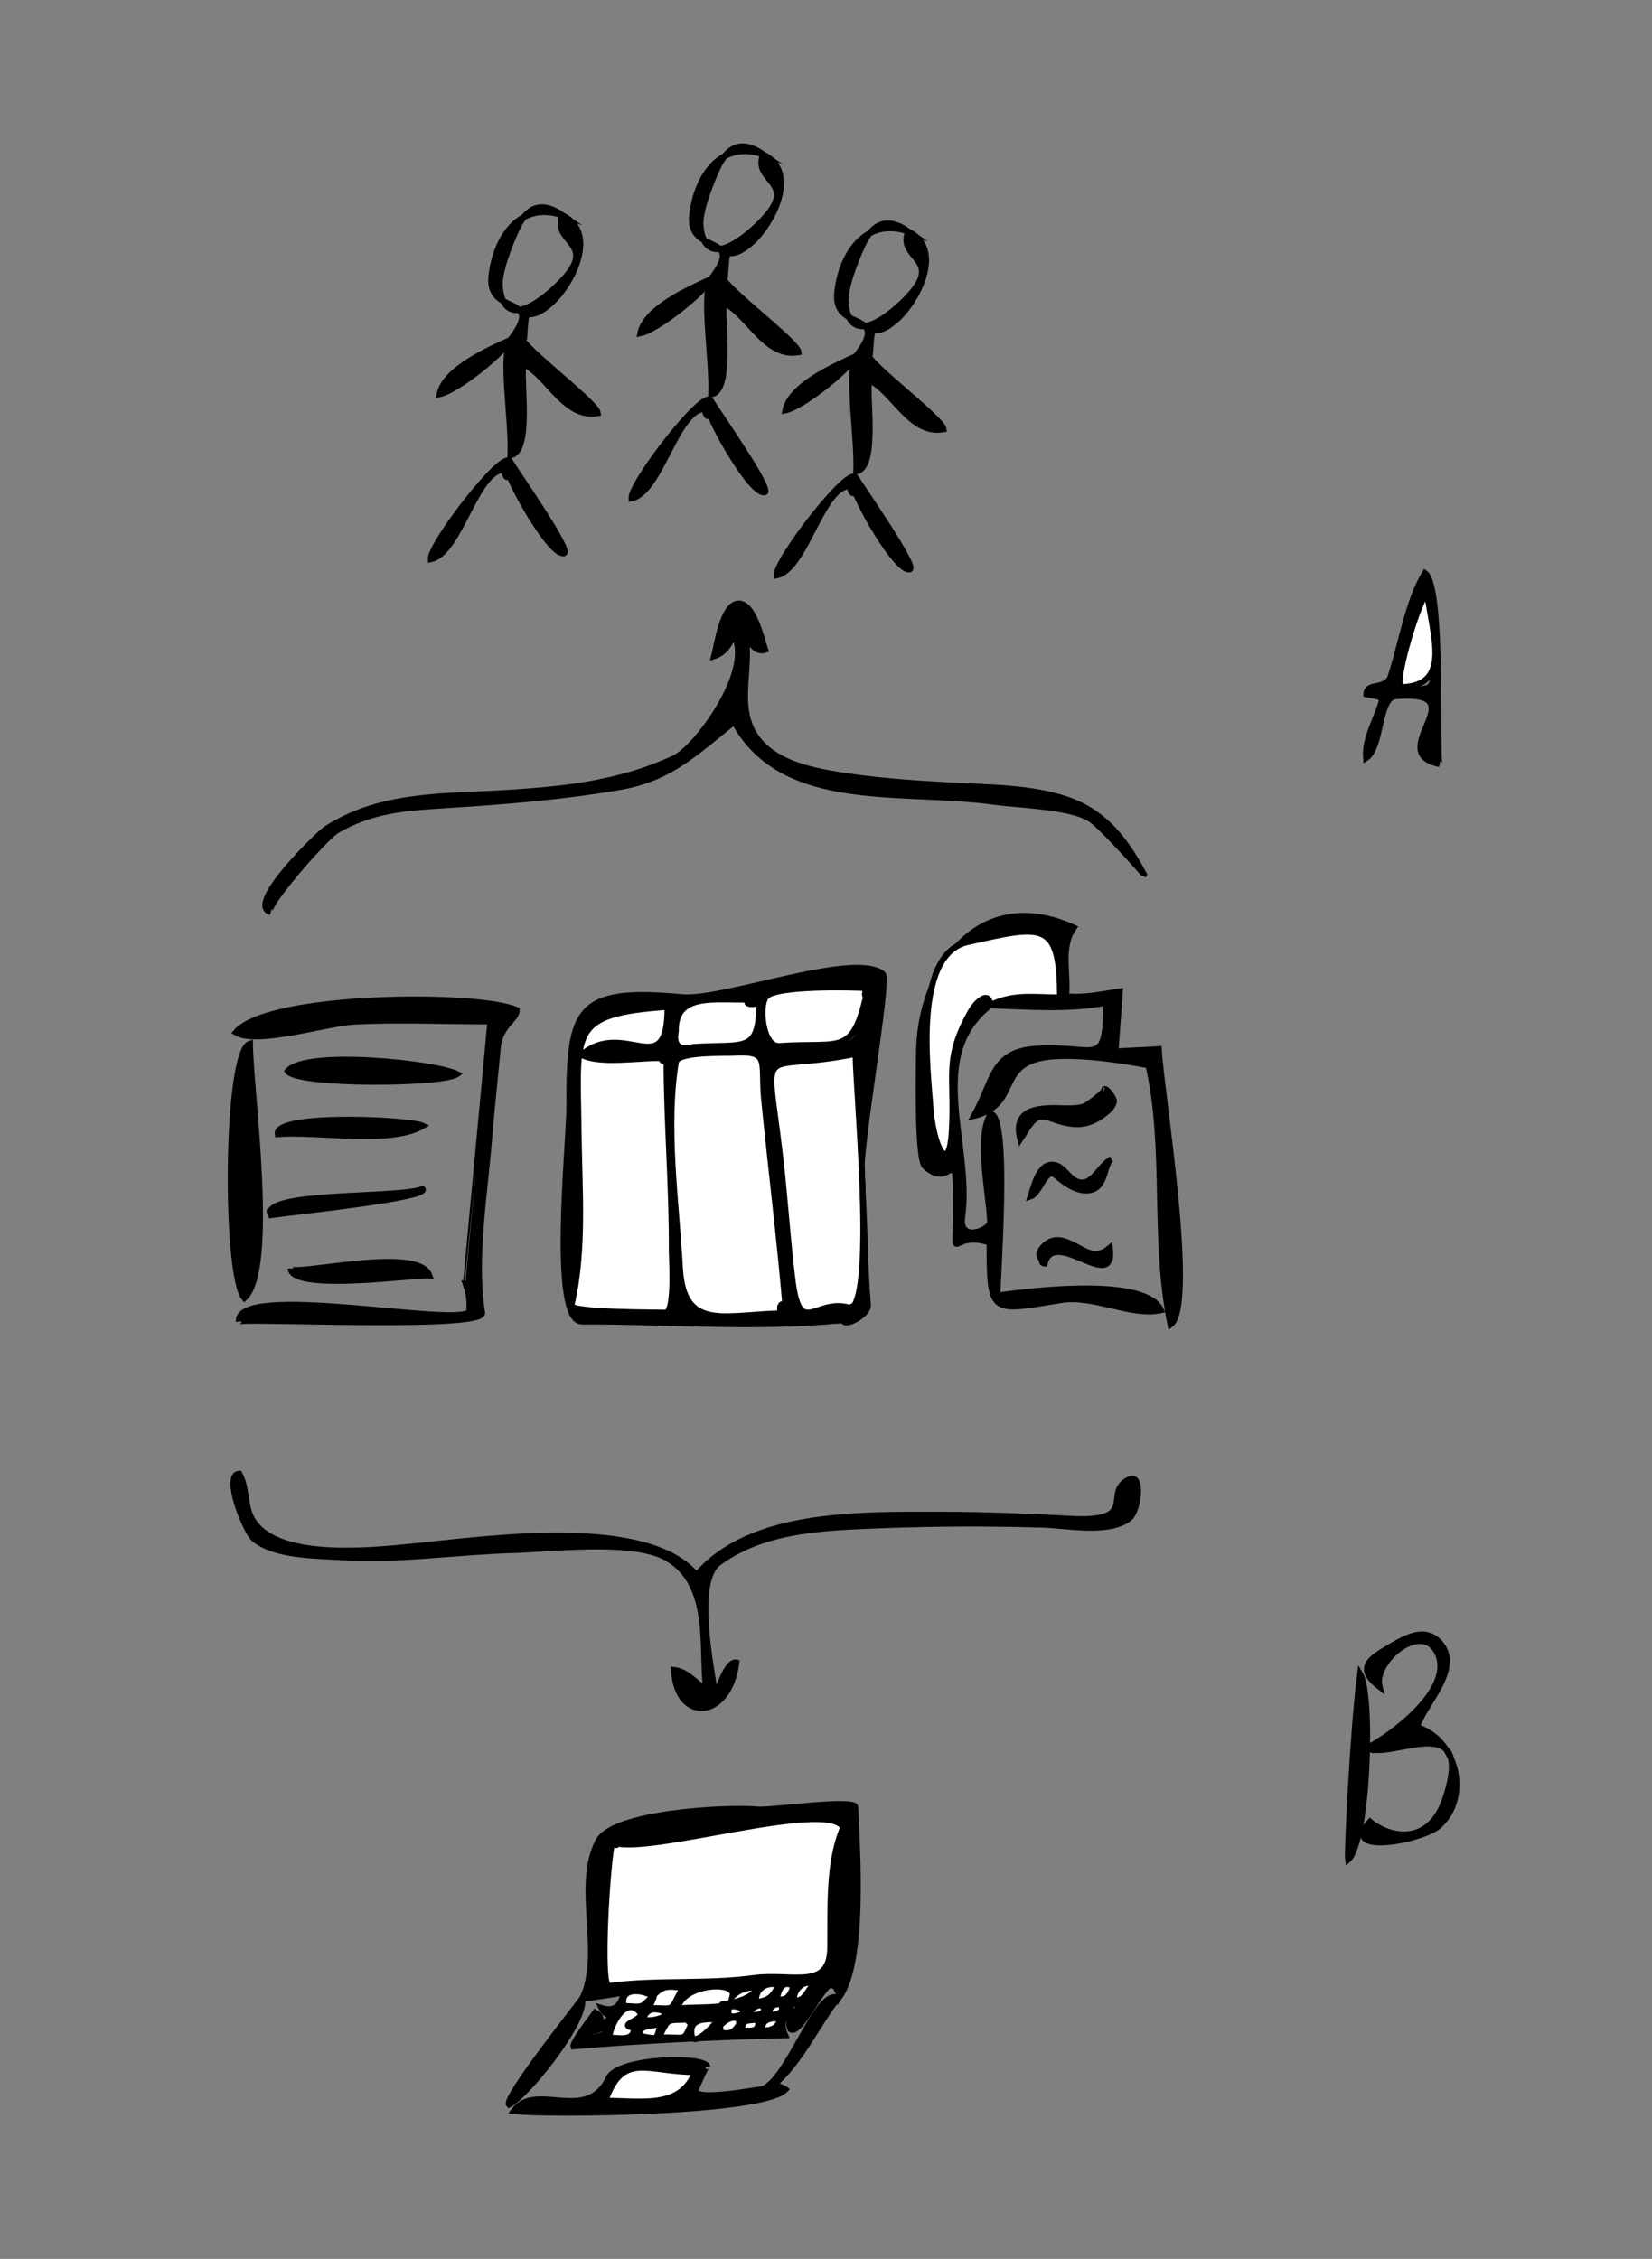 <?xml version="1.0" encoding="utf-8"?>
<!-- Generator: Adobe Illustrator 16.0.4, SVG Export Plug-In . SVG Version: 6.00 Build 0)  -->
<!DOCTYPE svg PUBLIC "-//W3C//DTD SVG 1.1//EN" "http://www.w3.org/Graphics/SVG/1.1/DTD/svg11.dtd">
<svg version="1.1" id="Layer_1" xmlns="http://www.w3.org/2000/svg" xmlns:xlink="http://www.w3.org/1999/xlink" x="0px" y="0px"
	 width="277.064px" height="378.899px" viewBox="0 0 277.064 378.899" enable-background="new 0 0 277.064 378.899"
	 xml:space="preserve">
<rect x="0" y="0" width="277.064" height="378.899" fill="#808080" stroke="none"/>
<path fill-rule="evenodd" clip-rule="evenodd" stroke="#000000" stroke-miterlimit="10" d="M97.641,335.297
	c3.707-7.551-1.275-18.981,2.72-26.501c2.523-4.747,21.365-5.758,26.907-5.268c1.971,0.175,16.107-1.84,16.166-0.421
	c0.347,7.958,1.562,25.917-2.669,31.906c-0.103-0.956-0.513-1.734-1.229-2.334c-1.843,0.611-5.328,8.661-6.926,7.729
	c-0.485-0.938-0.225-1.742,0.782-2.415c-2.262-0.209-2.473,1.61-1.711,3.389c-11.733,0.301-23.802,0.865-35.498,1.854
	c-0.187-0.675,3.25-5.09,3.661-5.68c1.689,0.909,0.951,2.403-2.215,4.482c0.222,0.021,5.518-0.645,3.728-1.656
	c-0.769-0.435-1.686,0.891-2.097-0.094c1.298-0.525,2.506-1.208,3.623-2.048c-0.916-0.134-1.58-0.607-1.991-1.421
	c2.047,0.646,3.284-0.225,3.712-2.613C102.308,334.636,99.896,334.947,97.641,335.297z M109.441,334.896
	c0-2.471-5.405-1.077-4.839,1.571c3.438,0.164,2.708,0.429,4.853-1.587c-1.911,5.952,4.232,0.002,5.039-1.442
	C112.044,333.132,111.085,332.971,109.441,334.896C109.441,334.602,109.844,334.425,109.441,334.896z M117.237,337.293
	c0.683,1.562,4.253,1.091,3.648-1.072c-0.002-0.009,5.138-0.418,6.153-2.795c-1.603-0.194-2.995,0.267-4.178,1.382
	c0.718-2.702-8.478-2.012-9.185,2.074c2.409-0.198,4.576-0.099,6.954-0.333c-0.212,1.1-7.138,1.315-8.296,1.745
	C114.082,338.466,115.717,338.133,117.237,337.293C117.353,337.558,116.56,337.569,117.237,337.293z M102.722,308.973
	c-2.503,7.279-0.48,15.965-1.384,23.484c0.098-0.809,19.926-0.022,22.093-0.275c2.145-0.251,16.197-0.706,16.095-2.163
	c-0.506-7.226-1.006-16.79,1.895-23.509C138.745,301.594,107.794,311.464,102.722,308.973
	C102.548,309.479,104.4,309.797,102.722,308.973z M106.337,340.143c-3.233-0.562,2.296-1.293,0.834-2.784
	c-2.555-2.626-4.998,2.993-4.986,4.412C103.646,341.771,106.375,342.522,106.337,340.143
	C106.18,340.115,106.359,341.532,106.337,340.143z M116.304,338.72c-4.678,0.303-3.988-0.59-5.789,3.058
	C115.649,341.579,114.37,342.758,116.304,338.72C114.751,338.82,115.794,339.784,116.304,338.72z M120.472,338.7
	c-1.979,0-5.034-0.291-4.459,2.734C116.43,343.54,120.241,339.263,120.472,338.7C119.306,338.7,120.388,338.904,120.472,338.7z
	 M106.797,341.462c3.904,0.441,3.053,1.224,4.159-2.452C110.561,340.302,107.465,339.025,106.797,341.462
	C107.85,341.581,107.269,339.743,106.797,341.462z M120.448,340.692c1.553,0.74,2.725,0.342,3.514-1.196
	C124.156,337.32,120.625,338.931,120.448,340.692C121.18,340.788,120.622,338.967,120.448,340.692z M130.495,332.917
	c-2.129-0.546-3.872,0.781-3.708,2.855C128.676,335.727,129.913,334.786,130.495,332.917z M137.395,332.763
	c-2.425-0.668-3.883,0.212-4.375,2.638C135.521,336.165,135.303,332.538,137.395,332.763
	C135.128,331.966,136.268,332.642,137.395,332.763z M133.074,333.088c-1.537-0.74-2.316-0.132-2.795,2.18
	C131.692,335.659,132.513,335.02,133.074,333.088z M111.938,337.619c-2.127-1.006-3.46-0.707-4.001,0.896
	C107.777,339.202,111.362,338.878,111.938,337.619C110.676,337.111,111.832,337.853,111.938,337.619z M130.724,338.56
	c-2.036-0.174-3.071,0.564-2.874,1.993C129.53,340.709,130.75,339.868,130.724,338.56z M124.47,340.592
	c1.979,0.079,2.855,0.13,2.691-1.791C124.781,338.853,124.531,339.019,124.47,340.592z M128.392,336.309
	c-1.392-0.089-2.366,0.44-2.921,1.587C126.714,338.005,128.354,338.222,128.392,336.309
	C127.566,336.522,128.367,337.575,128.392,336.309z M125.002,337.618c0.014-0.894-2.25-1.373-2.723-0.896
	C121.84,338.374,122.748,338.673,125.002,337.618C125.004,337.456,124.079,337.672,125.002,337.618z M131.488,336.267
	c-1.598-0.322-2.44,0.207-2.525,1.588C130.426,338.071,131.268,337.542,131.488,336.267
	C130.736,336.42,131.299,337.438,131.488,336.267z M132.999,335.992c-0.966,0.537-0.918,0.978,0.145,1.321
	C134.482,336.929,134.434,336.488,132.999,335.992C132.73,336.274,133.471,336.317,132.999,335.992z"/>
<path fill-rule="evenodd" clip-rule="evenodd" stroke="#000000" stroke-miterlimit="10" d="M141.4,221.42
	c-14.56,1.461-29.209,0.186-43.802,0.24c-5.363,0.025-2.073-30.041-2.107-36.149c-0.091-16.385,1.313-19.879,18.881-18.249
	c7.003,0.652,28.873-7.775,33.686-3.895c1.137,0.915-4.012,29.062-3.572,34.172c0.612,7.108,0.459,14.223,1.073,21.337
	C145.704,220.54,141.548,222.734,141.4,221.42C138.69,221.691,141.406,221.473,141.4,221.42z M111.785,177.516
	c-3.746-0.301-10.995,1.142-14.261-0.578c7.268-6.177,14.429,4.946,14.429-8.042c-16.684,1.149-15.103,4.123-14.921,20.805
	c0.105,9.575,0.984,20.019-1.199,29.244c-0.442,1.873,13.287,0.921,8.788,0.759c9.999,0.354,7.991-0.249,8.051-9.787
	C112.74,199.165,111.785,188.294,111.785,177.516C110.006,177.373,111.785,178.734,111.785,177.516z M131.835,220.293
	c-0.888-10.678-1.978-21.292-3.178-31.938c-1.47-13.002-1.769-12.395-14.518-10.972c-2.752,0.306-0.572,25.773-0.483,28.713
	C114.151,222.412,116.31,220.293,131.835,220.293C131.546,216.812,129.688,220.293,131.835,220.293z M142.845,219.475
	c3.95-3.037,0.648-36.859,0.648-42.702c-16.433,3.418-15.048-3.04-12.713,16.695c0.832,7.026,1.255,14.096,2.113,21.114
	C134.158,224.922,136.864,217.338,142.845,219.475C143.854,218.699,142.273,219.271,142.845,219.475z M145.559,165.755
	c-4.156-0.284-25.27-1.115-16.239,9.269c2.229,2.562,7.984-0.83,10.76,0.081C145.182,176.776,144.901,168.832,145.559,165.755
	C144.87,165.708,144.938,168.662,145.559,165.755z M127.367,167.538c-4.749,0.526-9.498,1.053-14.246,1.581
	c0.187,3.119-0.986,6.771,3.095,6.505C125.234,175.039,127.367,176.847,127.367,167.538
	C122.802,168.044,127.367,169.27,127.367,167.538z"/>
<path fill-rule="evenodd" clip-rule="evenodd" stroke="#000000" stroke-miterlimit="10" d="M40.129,247.201
	c1.336,2.338,0.848,5.045,1.987,7.309c3.731,7.405,20.1,5.585,27.456,4.851c12.667-1.265,38.885-5.075,47.253,4.842
	c9.021-10.521,26.948-10.152,41.19-10.13c7.087,0.011,14.406,0.306,21.476,0.686c11.922,0.641,5.254-4.419,9.887-6.61
	c2.363-1.12,1.596,5.346-0.02,6.565c-3.439,2.594-10.341,1.159-14.266,1.034c-10.54-0.332-20.937-0.223-31.46,0.27
	c-8.397,0.395-16.5,1.295-23.091,6.098c-4.361,3.194-1.108,18.289-0.554,22.375c0.352-0.764,1.881-5.966,3.513-5.621
	c-1.206,9.66-10.008,10.244-10.463,1.234c2.335,0.313,3.51,2.151,5.395,3.289c-0.898-6.889,1.117-17.689-6.644-22.08
	c-5.612-3.189-19.285-1.495-25.585-1.316c-9.589,0.271-19.355,1.807-28.932,1.204c-4.474-0.282-11.065-0.205-14.604-3.021
	C41.172,256.987,37.344,247.314,40.129,247.201C40.698,248.195,39.362,247.232,40.129,247.201z"/>
<path fill-rule="evenodd" clip-rule="evenodd" stroke="#000000" stroke-miterlimit="10" d="M122.955,106.35
	c-0.346,1.553-1.429,3.156-3.185,3.718c0.461-1.771,1.387-8.623,4.026-8.83c2.596-0.204,3.984,6.139,4.54,7.756
	c-2.333,0.71-3.1-2.781-3.644-4.074c1.891,6.142-1.702,13.196,2.081,18.645c2.971,4.28,8.795,5.606,14.042,6.44
	c6.217,0.988,12.553,1.413,18.851,1.757c6.337,0.347,13.103,0.298,19.123,2.295c5.88,1.95,9.307,6.076,12.076,10.849
	c0.087,0.151,0.996,1.807,1.018,1.799c0.088-0.03-7.113-8.101-8.968-9.301c-3.396-2.195-11.982-2.334-16.098-2.904
	c-15.696-2.174-35.522,1.542-43.665-13.409c-6.293,4.883-10.482,9.407-19.123,10.904c-9.716,1.684-19.372,2.44-29.258,3.065
	c-6.847,0.433-12.261,0.783-18.226,4.195c-2.029,1.161-12.633,13.335-11.13,13.746c-4.373-1.187,8.166-13.243,9.291-13.965
	c9.169-5.894,19.536-5.38,30.389-6.042c10.102-0.619,19.14-1.693,27.968-5.796c3.767-1.75,13.52-14.97,9.923-20.809
	c0.024,0.015-0.468,0.41-0.228,0.233C122.793,106.513,122.858,106.421,122.955,106.35z"/>
<path fill-rule="evenodd" clip-rule="evenodd" stroke="#000000" stroke-miterlimit="10" d="M166.081,168.612
	c-11.07,8.535-2.984,23.581-4.711,35.537c-0.623,4.324,4.748,2.223,4.692,0.743c-0.169-4.64-2.342-14.143,0.082-18.059
	c3.204,0.495,1.141,27.231,1.141,30.486c7.257-1.059,25.023-2.936,27.423,2.444c-4.891,1.102-11.227-2.562-16.657-1.708
	c-11.795,1.854-12.086,2.761-12.086-9.635c-7.036-2.32-5.592,4.993-5.628-6.264c-0.031-11.479-0.528-2.216-5.229-6.538
	c-1.365-1.255-1.025-17.646-0.955-19.84c0.436-13.434,9.99-27.402,25.94-20.179c-2.335,3.316-0.895,7.619-1.3,11.499
	c3.246,0.334,5.836-0.345,9.025-0.792c-0.244,3.352-0.49,6.703-0.735,10.054c2.421-0.125,4.839-0.248,7.26-0.373
	c0.28,6.463,6.36,43,1.973,46.195c-2.973-14.221-0.501-29.364-3.705-43.493c-4.614-0.88-10.004-1.665-14.699-1.559
	c-11.718,0.261-6.097,7.932-14.565,10.065c3.407-6.188,2.993-10.779,10.438-11.291c9.976-0.686,11.741,3.617,11.741-7.725
	c-6.288,1.214-13.094,0.662-19.463,0.446c1.197-3.155,9.384-1.321,11.714-1.321c0-11.825-0.429-11.567-11.614-9.977
	c-10.475,1.489-10.751,12.788-10.509,21.267c0.057,2.063,3.133,22.434,4.177,12.818c0.502-4.591-2.806-12.61-0.559-16.7
	C158.315,176.453,165.675,163.481,166.081,168.612C165.417,169.124,166.051,168.227,166.081,168.612z"/>
<path fill-rule="evenodd" clip-rule="evenodd" stroke="#000000" stroke-miterlimit="10" d="M78.122,215.395
	c-0.021-0.006,3.666-38.75,4.119-44.062c-7.596,0-15.226-0.35-22.817,0.028c-4.557,0.227-16.356,3.967-19.879,1.811
	c5.427-6.449,40.872-6.62,47.112-3.751c0.087,1.562-2.801,2.528-3.161,6.271c-0.515,5.356-1.089,10.709-1.532,16.072
	c-0.724,8.757-2.537,19.747-1.104,28.438c0.473,2.882-40.863,0.81-40.801,1.485c-0.605-6.66,36.246,0.88,38.625-1.612
	C78.856,218.487,78.668,216.928,78.122,215.395C78.505,215.481,78.352,216.618,78.122,215.395z"/>
<path fill-rule="evenodd" clip-rule="evenodd" stroke="#000000" stroke-miterlimit="10" d="M86.153,354.104
	c3.695-5.093,12.2,2.277,15.958-5.573c1.632-3.41,16.378-3.718,16.511-1.837c-0.061-0.867-2.462,5.186-1.98,3.759
	c-0.721,2.133,9.66,0.16,10.805,0.03c4.435-0.508,9.51-17.22,13.083-15.351c-3.629,4.741-6.091,10.37-10.576,14.442
	c0.12,0.276,1.373,0.545,1.798,0.902C127.989,354.485,91.585,354.75,86.153,354.104C86.637,353.438,86.802,354.182,86.153,354.104z
	 M116.6,347.562c-7.996,0-12.138-3.508-15.065,4.812C107.709,352.373,114.068,353.777,116.6,347.562
	C115.81,347.562,116.441,347.951,116.6,347.562z"/>
<path fill-rule="evenodd" clip-rule="evenodd" stroke="#000000" stroke-miterlimit="10" d="M119.25,46.813
	C120.451,45.253,119.122,47.037,119.25,46.813c6.115-7.94-3.959-3.771-3.161-10.751c0.743-6.501,4.774-12.619,11.978-10.147
	c-3.707-2.58-6.063-1.332-7.771,2.351c-1.06,2.287-3.065,7.22-2.796,9.754c0.83,7.812,7.966,1.472,10.431-1.116
	c6.129-6.479-1.802-6.308,0.049-11.002c6.069,2.887,1.648,11.523-1.853,14.693c-4.586,4.151-4.041-0.942-4.534,5.646
	c-2.794,0,12.177,10.974,12.347,12.839c-5.55,1.027-8.385-6.271-12.484-8.239c-0.552,2.478,1.468,14.698-2.172,15.311
	C119.527,60.343,117.635,49.643,119.25,46.813z"/>
<path fill-rule="evenodd" clip-rule="evenodd" stroke="#000000" stroke-miterlimit="10" d="M231.899,116.996
	c-0.911-0.184-1.823-0.368-2.734-0.552c0.045-2.088,3.306-0.636,4.089-3.018c1.714-5.224,2.891-12.664,5.74-17.289
	c3.176,2.21,1.819,31.9,2.461,32.027c-9.646-1.943,6.76-12.543-7.435-11.382c-2.826,0.234-2.266,8.641-4.912,10.383
	C228.788,123.695,231.126,120.36,231.899,116.996C230.882,116.791,231.819,117.345,231.899,116.996z M239.372,99.621
	c-1.008-0.1-4.856,12.597-5.165,14.663c-0.247,1.672,4.781,1.607,5.555,0.906C241.827,113.319,239.715,102.278,239.372,99.621
	C239.235,99.607,239.55,100.997,239.372,99.621z"/>
<path fill-rule="evenodd" clip-rule="evenodd" stroke="#000000" stroke-miterlimit="10" d="M229.441,293.124
	C230.588,292.518,231.129,294.399,229.441,293.124c4.044-2.14,14.882-10.089,11.476-16.159c-2.736-4.878-10.619,1.736-9.541,5.98
	c-3.69-2.889-2.09-4.427,1.08-6.298c2.688-1.587,6.355-4.078,9.028-1.081c3.763,4.222-2.522,10.068-3.858,14.12
	c6.742,2.125,9.066,11.711,3.689,16.574c-2.618,2.367-16.774,5.143-11.559-0.705c3.812,3.049,10.118,3.71,12.628-3.808
	C247.642,286.007,232.675,295.567,229.441,293.124z"/>
<path fill-rule="evenodd" clip-rule="evenodd" stroke="#000000" stroke-miterlimit="10" d="M41.925,175.06
	c0,7.464,4.343,37.771-0.932,42.674C37.742,214.085,37.85,176.304,41.925,175.06C41.925,181.452,41.588,175.163,41.925,175.06z"/>
<path fill-rule="evenodd" clip-rule="evenodd" stroke="#000000" stroke-miterlimit="10" d="M118.821,68.669
	c-5.141-1.192-7.84,13.918-12.915,14.922c-0.156-2.503,12.087-18.427,13.292-16.418c1.105,1.847,10.417,15.129,9.047,15.415
	C125.989,83.058,119.155,70.802,118.821,68.669C117.447,68.35,119.248,71.396,118.821,68.669z"/>
<path fill-rule="evenodd" clip-rule="evenodd" stroke="#000000" stroke-miterlimit="10" d="M48.25,179.665
	c3.037-3.622,24.889-1.309,28.43,0.5C74.412,181.883,49.791,182.034,48.25,179.665C48.553,179.303,48.354,179.826,48.25,179.665z"/>
<path fill-rule="evenodd" clip-rule="evenodd" stroke="#000000" stroke-miterlimit="10" d="M45.429,203.822
	c-1.759-4.003,22.013-2.778,25.446-4.396C72.108,200.899,50.208,203.165,45.429,203.822
	C44.681,202.12,46.148,203.724,45.429,203.822z"/>
<path fill-rule="evenodd" clip-rule="evenodd" stroke="#000000" stroke-miterlimit="10" d="M72.006,213.937
	c-2.271-0.181-23,2.818-23.266-1.178C48.844,214.271,70.149,208.761,72.006,213.937C69.824,213.763,71.731,213.169,72.006,213.937z"
	/>
<path fill-rule="evenodd" clip-rule="evenodd" stroke="#000000" stroke-miterlimit="10" d="M228.114,280.8
	c2.095,3.44,1.372,28.099-2.032,31.144C225.92,310.971,226.867,290.575,228.114,280.8z"/>
<path fill-rule="evenodd" clip-rule="evenodd" stroke="#000000" stroke-miterlimit="10" d="M97.625,335.283
	c0.771,3.669-9.03,15.995-12.26,17.745C84.418,352.05,96.248,337.115,97.625,335.283z"/>
<path fill-rule="evenodd" clip-rule="evenodd" stroke="#000000" stroke-miterlimit="10" d="M46.584,190.244
	c-0.582-3.504,22.061-2.481,24.344-1.41C65.422,192.059,53.253,189.662,46.584,190.244C46.358,188.885,49.256,190.01,46.584,190.244
	z"/>
<path fill-rule="evenodd" clip-rule="evenodd" stroke="#000000" stroke-miterlimit="10" d="M185.181,182.762
	c0.443,0.114-0.055,0.136-0.002,0.001c0.213-0.527,1.674,1.381,1.637,1.956c-0.066,1.063-1.529,2.085-2.3,2.608
	c-2.792,1.892-5.367,1.324-8.35,0.24c-2.765-1.004-3.343,1.014-5.048,3.527c-1.234-4.721,2.412-5.244,5.92-5.226
	c1.586,0.009,3.239,0.203,4.787-0.268C182.276,185.464,185.679,182.891,185.181,182.762z"/>
<path fill-rule="evenodd" clip-rule="evenodd" stroke="#000000" stroke-miterlimit="10" d="M172.856,200.678
	C173.251,199.462,173.582,200.417,172.856,200.678c0.589-1.82,1.38-5.601,3.888-5.301c1.956,0.234,2.759,3.323,5.096,2.943
	c1.705-0.277,2.951-3.105,4.583-3.882c-1.225,0.583-0.895,4.231-3.104,5.053c-2.261,0.842-4.683-1.013-6.287-2.368
	C175.361,195.708,174.464,200.103,172.856,200.678z"/>
<path fill-rule="evenodd" clip-rule="evenodd" stroke="#000000" stroke-miterlimit="10" d="M175.19,211.923
	c-0.926-0.161,0.107-0.405,0.001-0.003c-0.075,0.282-0.89-1.16-0.882-1.495c0.016-0.771,0.935-1.654,1.548-2.005
	c1.22-0.698,2.366-0.396,3.556,0.131c2.585,1.148,4.146,2.921,6.726,0.751C187.117,217.209,176.894,205.725,175.19,211.923z"/>
<path fill-rule="evenodd" clip-rule="evenodd" stroke="#000000" stroke-miterlimit="10" d="M119.25,46.813
	c-1.398,2.451-9.049,8.531-11.86,9.096C108.201,51.747,115.632,48.451,119.25,46.813C119.122,47.037,118.383,47.205,119.25,46.813z"
	/>
<path fill-rule="evenodd" clip-rule="evenodd" fill="#FFFFFF" stroke="#000000" stroke-miterlimit="10" d="M102.722,308.973
	c5.072,2.491,36.022-7.379,38.698-2.463c-2.58,5.976-2.076,13.837-2.177,20.271c-0.11,7.142-6.482,4.146-12.764,5
	c-8.055,1.095-16.2,0.261-24.343,1.331C100.534,333.324,101.894,311.383,102.722,308.973
	C104.4,309.797,102.548,309.479,102.722,308.973z"/>
<path fill-rule="evenodd" clip-rule="evenodd" fill="#FFFFFF" stroke="#000000" stroke-miterlimit="10" d="M117.25,337.308
	c1.342,0.496,2.468,0.243,3.378-0.759c-2.377,0.234-4.544,0.135-6.954,0.333c0.708-4.086,9.903-4.776,9.185-2.074
	c1.183-1.115,2.575-1.576,4.178-1.382c-1.015,2.377-6.155,2.786-6.153,2.795C121.71,339.167,118.063,337.649,117.25,337.308z"/>
<path fill-rule="evenodd" clip-rule="evenodd" fill="#FFFFFF" stroke="#000000" stroke-miterlimit="10" d="M106.337,340.143
	c0.039,2.38-2.691,1.628-4.152,1.628c-0.012-1.419,2.431-7.038,4.986-4.412C108.633,338.85,103.104,339.58,106.337,340.143
	C106.359,341.532,106.18,340.115,106.337,340.143z"/>
<path fill-rule="evenodd" clip-rule="evenodd" fill="#FFFFFF" stroke="#000000" stroke-miterlimit="10" d="M109.441,334.896
	c1.643-1.926,2.604-1.765,5.053-1.458c-2.35,4.207-0.946,3.382-5.661,3.382C109.697,335.01,109.9,334.368,109.441,334.896z"/>
<path fill-rule="evenodd" clip-rule="evenodd" fill="#FFFFFF" stroke="#000000" stroke-miterlimit="10" d="M116.304,338.72
	c-1.934,4.038-0.654,2.859-5.789,3.058C112.316,338.13,111.625,339.022,116.304,338.72
	C115.794,339.784,114.751,338.82,116.304,338.72z"/>
<path fill-rule="evenodd" clip-rule="evenodd" fill="#FFFFFF" stroke="#000000" stroke-miterlimit="10" d="M109.455,334.881
	c-2.146,2.016-1.416,1.751-4.853,1.587C103.83,332.855,108.643,334.013,109.455,334.881z"/>
<path fill-rule="evenodd" clip-rule="evenodd" fill="#FFFFFF" stroke="#000000" stroke-miterlimit="10" d="M120.472,338.7
	c-0.23,0.562-4.042,4.84-4.459,2.734C115.438,338.409,118.493,338.7,120.472,338.7C120.388,338.904,119.306,338.7,120.472,338.7z"/>
<path fill-rule="evenodd" clip-rule="evenodd" fill="#FFFFFF" stroke="#000000" stroke-miterlimit="10" d="M106.797,341.462
	c0.668-2.437,3.764-1.16,4.159-2.452C109.85,342.686,110.701,341.903,106.797,341.462
	C107.269,339.743,107.85,341.581,106.797,341.462z"/>
<path fill-rule="evenodd" clip-rule="evenodd" fill="#FFFFFF" stroke="#000000" stroke-miterlimit="10" d="M120.448,340.692
	c0.177-1.762,3.708-3.372,3.514-1.196C123.173,341.034,122.001,341.433,120.448,340.692
	C120.622,338.967,121.18,340.788,120.448,340.692z"/>
<path fill-rule="evenodd" clip-rule="evenodd" fill="#FFFFFF" stroke="#000000" stroke-miterlimit="10" d="M130.495,332.917
	c-0.582,1.869-1.819,2.81-3.708,2.855C126.623,333.698,128.366,332.371,130.495,332.917z"/>
<path fill-rule="evenodd" clip-rule="evenodd" fill="#FFFFFF" stroke="#000000" stroke-miterlimit="10" d="M137.395,332.763
	c-2.092-0.225-1.873,3.402-4.375,2.638C133.511,332.975,134.97,332.095,137.395,332.763
	C136.268,332.642,135.128,331.966,137.395,332.763z"/>
<path fill-rule="evenodd" clip-rule="evenodd" fill="#FFFFFF" stroke="#000000" stroke-miterlimit="10" d="M133.074,333.088
	c-0.561,1.932-1.382,2.571-2.795,2.18C130.758,332.956,131.537,332.348,133.074,333.088z"/>
<path fill-rule="evenodd" clip-rule="evenodd" fill="#FFFFFF" stroke="#000000" stroke-miterlimit="10" d="M111.938,337.619
	c-0.577,1.259-4.162,1.583-4.001,0.896C108.478,336.912,109.812,336.613,111.938,337.619
	C111.832,337.853,110.676,337.111,111.938,337.619z"/>
<path fill-rule="evenodd" clip-rule="evenodd" fill="#FFFFFF" stroke="#000000" stroke-miterlimit="10" d="M130.724,338.56
	c0.027,1.309-1.194,2.149-2.874,1.993C127.652,339.124,128.688,338.386,130.724,338.56z"/>
<path fill-rule="evenodd" clip-rule="evenodd" fill="#FFFFFF" stroke="#000000" stroke-miterlimit="10" d="M124.47,340.592
	c0.062-1.573,0.312-1.739,2.691-1.791C127.325,340.722,126.449,340.671,124.47,340.592z"/>
<path fill-rule="evenodd" clip-rule="evenodd" fill="#FFFFFF" stroke="#000000" stroke-miterlimit="10" d="M128.392,336.309
	c-0.039,1.913-1.678,1.696-2.921,1.587C126.026,336.749,127,336.22,128.392,336.309
	C128.367,337.575,127.566,336.522,128.392,336.309z"/>
<path fill-rule="evenodd" clip-rule="evenodd" fill="#FFFFFF" stroke="#000000" stroke-miterlimit="10" d="M117.237,337.293
	c-1.521,0.84-3.156,1.173-4.905,1.001C116.544,336.731,112.82,337.767,117.237,337.293z"/>
<path fill-rule="evenodd" clip-rule="evenodd" fill="#FFFFFF" stroke="#000000" stroke-miterlimit="10" d="M125.002,337.618
	c-2.254,1.055-3.162,0.756-2.723-0.896C122.751,336.245,125.016,336.725,125.002,337.618
	C124.079,337.672,125.004,337.456,125.002,337.618z"/>
<path fill-rule="evenodd" clip-rule="evenodd" fill="#FFFFFF" stroke="#000000" stroke-miterlimit="10" d="M131.488,336.267
	c-0.221,1.275-1.062,1.805-2.525,1.588C129.048,336.474,129.89,335.944,131.488,336.267
	C131.299,337.438,130.736,336.42,131.488,336.267z"/>
<path fill-rule="evenodd" clip-rule="evenodd" fill="#FFFFFF" stroke="#000000" stroke-miterlimit="10" d="M132.999,335.992
	c1.436,0.496,1.484,0.937,0.145,1.321C132.08,336.97,132.032,336.529,132.999,335.992
	C133.471,336.317,132.73,336.274,132.999,335.992z"/>
<path fill-rule="evenodd" clip-rule="evenodd" fill="#FFFFFF" stroke="#000000" stroke-miterlimit="10" d="M111.785,177.516
	c0,10.779,0.955,21.649,0.887,32.399c-0.005,0.836,0.61,10.353-1.083,10.262c-0.874-0.045-16.057,0.047-15.755-1.233
	c2.183-9.225,1.304-19.669,1.199-29.244c-0.182-16.682-1.763-19.656,14.921-20.805c0,12.988-7.161,1.866-14.429,8.042
	C100.79,178.657,108.039,177.215,111.785,177.516C111.785,178.734,110.006,177.373,111.785,177.516z"/>
<path fill-rule="evenodd" clip-rule="evenodd" fill="#FFFFFF" stroke="#000000" stroke-miterlimit="10" d="M131.835,220.293
	c-9.876,0-17.197,3.401-17.805-7.63c-0.603-11.008-2.467-23.607-0.678-34.523c0.286-1.751,8.205-1.49,9.348-1.558
	c6.665-0.394,4.797,1.291,5.472,8.047C129.364,196.532,130.844,208.364,131.835,220.293
	C129.688,220.293,131.546,216.812,131.835,220.293z"/>
<path fill-rule="evenodd" clip-rule="evenodd" fill="#FFFFFF" stroke="#000000" stroke-miterlimit="10" d="M142.845,219.475
	c-5.981-2.137-8.687,5.447-9.952-4.894c-0.858-7.018-1.281-14.088-2.113-21.114c-2.335-19.735-3.72-13.277,12.713-16.695
	C143.493,182.615,146.795,216.438,142.845,219.475C142.273,219.271,143.854,218.699,142.845,219.475z"/>
<path fill-rule="evenodd" clip-rule="evenodd" fill="#FFFFFF" stroke="#000000" stroke-miterlimit="10" d="M145.559,165.755
	c-2.495,11.665-4.244,8.958-14.838,9.704c-2.843,0.2-3.517-6.879-2.198-8.315C130.222,165.293,142.881,165.572,145.559,165.755
	C144.938,168.662,144.87,165.708,145.559,165.755z"/>
<path fill-rule="evenodd" clip-rule="evenodd" fill="#FFFFFF" stroke="#000000" stroke-miterlimit="10" d="M127.367,167.538
	c0,9.309-2.133,7.501-11.151,8.086c-2.348,0.611-3.306-0.277-2.875-2.665C113.223,165.763,121.35,168.205,127.367,167.538
	C127.367,169.27,122.802,168.044,127.367,167.538z"/>
<path fill-rule="evenodd" clip-rule="evenodd" fill="#FFFFFF" stroke="#000000" stroke-miterlimit="10" d="M166.081,168.612
	c-0.214-2.705-2.504-0.274-3.17,0.893c-4.684,8.208-2.739,10.813-3.275,20.195c-0.449,7.823-3.156,2.63-3.611-4.238
	c-0.38-5.745-2.945-25.37,6.246-27.436c12.651-2.851,15.506-3.708,15.506,9.282C173.241,167.308,169.971,166.66,166.081,168.612z"/>
<path fill-rule="evenodd" clip-rule="evenodd" fill="#FFFFFF" stroke="#000000" stroke-miterlimit="10" d="M116.6,347.562
	c-2.532,6.216-8.891,4.812-15.065,4.812C104.462,344.054,108.604,347.562,116.6,347.562
	C116.441,347.951,115.81,347.562,116.6,347.562z"/>
<path fill-rule="evenodd" clip-rule="evenodd" fill="#FFFFFF" stroke="#000000" stroke-miterlimit="10" d="M239.372,99.621
	c0.932,7.223,4.09,15.356-4.281,15.637C233.43,115.312,238.238,99.509,239.372,99.621C239.55,100.997,239.235,99.607,239.372,99.621
	z"/>
<path fill-rule="evenodd" clip-rule="evenodd" stroke="#000000" stroke-miterlimit="10" d="M143.577,59.74
	C144.778,58.18,143.449,59.963,143.577,59.74c6.115-7.94-3.959-3.771-3.161-10.751c0.743-6.501,4.774-12.619,11.978-10.147
	c-3.707-2.58-6.063-1.332-7.771,2.351c-1.06,2.287-3.065,7.22-2.796,9.754c0.83,7.812,7.966,1.472,10.431-1.116
	c6.129-6.479-1.803-6.308,0.049-11.002c6.069,2.887,1.648,11.523-1.853,14.693c-4.586,4.151-4.041-0.942-4.534,5.646
	c-2.794,0,12.177,10.973,12.347,12.838c-5.551,1.027-8.385-6.27-12.484-8.239c-0.552,2.478,1.469,14.698-2.172,15.311
	C143.854,73.27,141.962,62.57,143.577,59.74z"/>
<path fill-rule="evenodd" clip-rule="evenodd" stroke="#000000" stroke-miterlimit="10" d="M143.148,81.596
	c-5.141-1.192-7.84,13.918-12.915,14.922c-0.156-2.503,12.087-18.428,13.292-16.418c1.105,1.846,10.417,15.129,9.047,15.414
	C150.316,95.984,143.482,83.729,143.148,81.596C141.774,81.277,143.575,84.323,143.148,81.596z"/>
<path fill-rule="evenodd" clip-rule="evenodd" stroke="#000000" stroke-miterlimit="10" d="M143.577,59.74
	c-1.398,2.451-9.049,8.531-11.86,9.096C132.528,64.673,139.959,61.377,143.577,59.74C143.449,59.963,142.71,60.132,143.577,59.74z"
	/>
<path fill-rule="evenodd" clip-rule="evenodd" stroke="#000000" stroke-miterlimit="10" d="M85.584,57.03
	C86.786,55.47,85.457,57.253,85.584,57.03c6.115-7.94-3.959-3.771-3.161-10.751c0.743-6.501,4.774-12.619,11.978-10.147
	c-3.707-2.58-6.063-1.332-7.771,2.351c-1.06,2.287-3.065,7.22-2.796,9.754c0.83,7.812,7.966,1.472,10.431-1.116
	c6.129-6.479-1.803-6.308,0.049-11.002c6.069,2.887,1.648,11.523-1.853,14.693c-4.586,4.151-4.041-0.942-4.534,5.646
	c-2.794,0,12.177,10.973,12.347,12.838c-5.551,1.027-8.385-6.27-12.484-8.239c-0.552,2.478,1.469,14.698-2.172,15.311
	C85.862,70.56,83.97,59.86,85.584,57.03z"/>
<path fill-rule="evenodd" clip-rule="evenodd" stroke="#000000" stroke-miterlimit="10" d="M85.156,78.886
	c-5.141-1.192-7.84,13.918-12.915,14.922C72.084,91.305,84.328,75.38,85.532,77.39c1.105,1.846,10.417,15.129,9.047,15.414
	C92.324,93.274,85.49,81.019,85.156,78.886C83.782,78.567,85.583,81.613,85.156,78.886z"/>
<path fill-rule="evenodd" clip-rule="evenodd" stroke="#000000" stroke-miterlimit="10" d="M85.584,57.03
	c-1.398,2.451-9.049,8.531-11.86,9.096C74.536,61.963,81.967,58.667,85.584,57.03C85.457,57.253,84.718,57.422,85.584,57.03z"/>
</svg>
